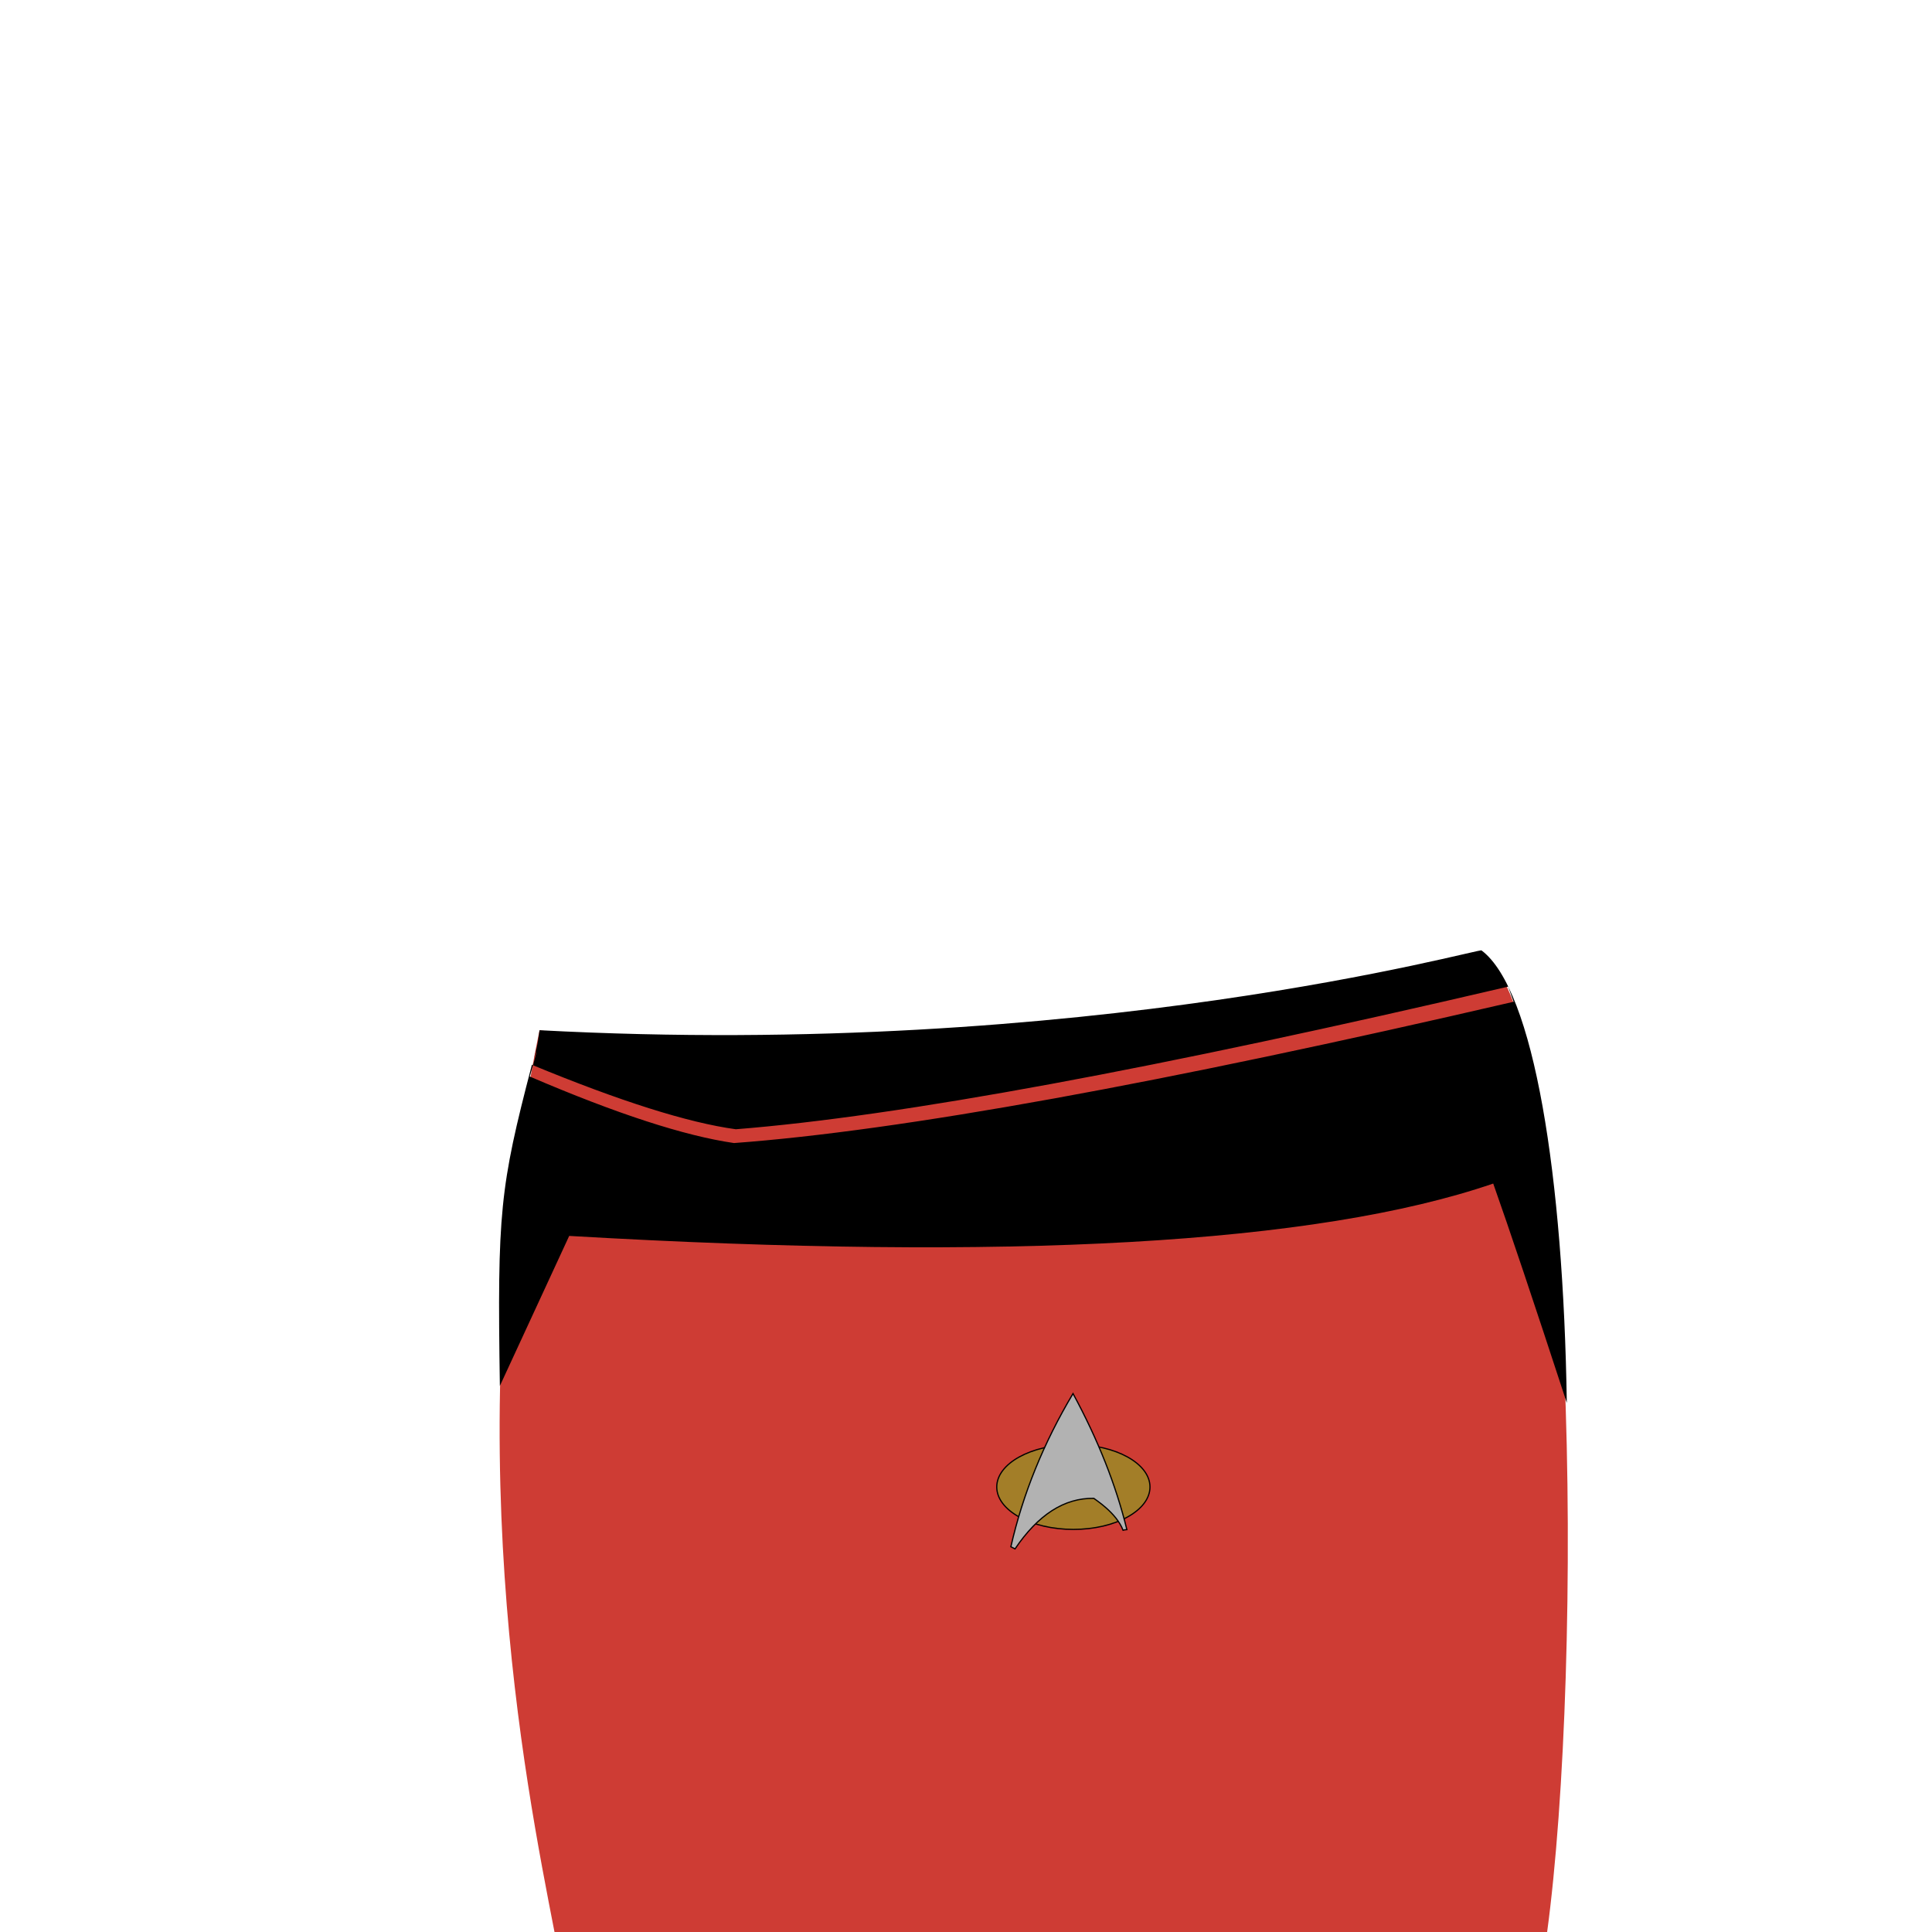 <?xml version="1.0" standalone="no"?>
<!DOCTYPE svg PUBLIC "-//W3C//DTD SVG 20010904//EN" "http://www.w3.org/TR/2001/REC-SVG-20010904/DTD/svg10.dtd">
<!-- Created using Krita: https://krita.org -->
<svg xmlns="http://www.w3.org/2000/svg" 
    xmlns:xlink="http://www.w3.org/1999/xlink"
    xmlns:krita="http://krita.org/namespaces/svg/krita"
    xmlns:sodipodi="http://sodipodi.sourceforge.net/DTD/sodipodi-0.dtd"
    width="512pt"
    height="512pt"
    viewBox="0 0 512 512">
    <style>
        .uniform-color {
            color: #CE3C34;
        }
    </style>
<defs/>
<path id="shape0" transform="translate(132.407, 252.156)" fill="currentColor" class="uniform-color" fill-rule="evenodd" stroke-opacity="0" stroke="#000000" stroke-width="0" stroke-linecap="square" stroke-linejoin="bevel" d="M14.593 260.125L277.562 260.125C287.174 189.558 285.937 18.2 260.124 0C163.912 22.131 80.724 29.1 10.562 20.906C-11.543 128.424 6.676 219.414 14.593 260.125Z" sodipodi:nodetypes="ccccc"/><path id="shape1" transform="translate(132.262, 251.857)" fill="#000000" fill-rule="evenodd" stroke-opacity="0" stroke="#000000" stroke-width="0" stroke-linecap="square" stroke-linejoin="bevel" d="M260.364 0.018C274.281 10.451 282.038 59.849 282.957 119.924C274.157 93.024 267.657 73.649 263.457 61.799C216.732 77.824 135.107 82.449 18.582 75.674L0.207 115.424C-0.498 69.461 0.203 62.872 8.649 30.497C8.852 29.72 11.691 21.013 8.145 33.441C31.09 43.287 49.128 49.161 62.261 51.063C106.394 47.808 175.261 35.327 268.862 13.621L267.421 9.607C174.331 31.376 106.103 43.977 62.738 47.408C50.085 45.682 32.07 39.988 8.693 30.324C10.396 25.417 10.575 21.737 10.731 21.158C155.99 28.93 260.546 -0.829 260.364 0.018Z" sodipodi:nodetypes="cccccccccccccc"/><g id="group0" transform="matrix(0.03 0 0 0.03 264.15 369.313)" fill="none">
  <ellipse id="shape01" transform="translate(0, 450.347)" rx="676.8" ry="374.76" cx="676.8" cy="374.76" fill="#a37e28" fill-rule="evenodd" stroke="#000000" stroke-width="10.8" stroke-linecap="square" stroke-linejoin="bevel"/>
  <path id="shape011" transform="translate(124.608, 0)" fill="#b2b2b2" stroke="#000000" stroke-width="10.8" stroke-linecap="square" stroke-linejoin="miter" stroke-miterlimit="2.16" d="M549.065 0C288.677 436.964 105.655 888.013 0 1353.15L36.801 1371.94C240.478 1070.25 472.297 921.381 732.257 925.339C744.677 936.217 931.709 1051.71 990.954 1207.01C997.726 1204.64 1009.01 1202.86 1024.81 1201.65C928.711 808.63 770.128 408.079 549.065 0Z" sodipodi:nodetypes="ccccccc"/>
 </g>
</svg>
